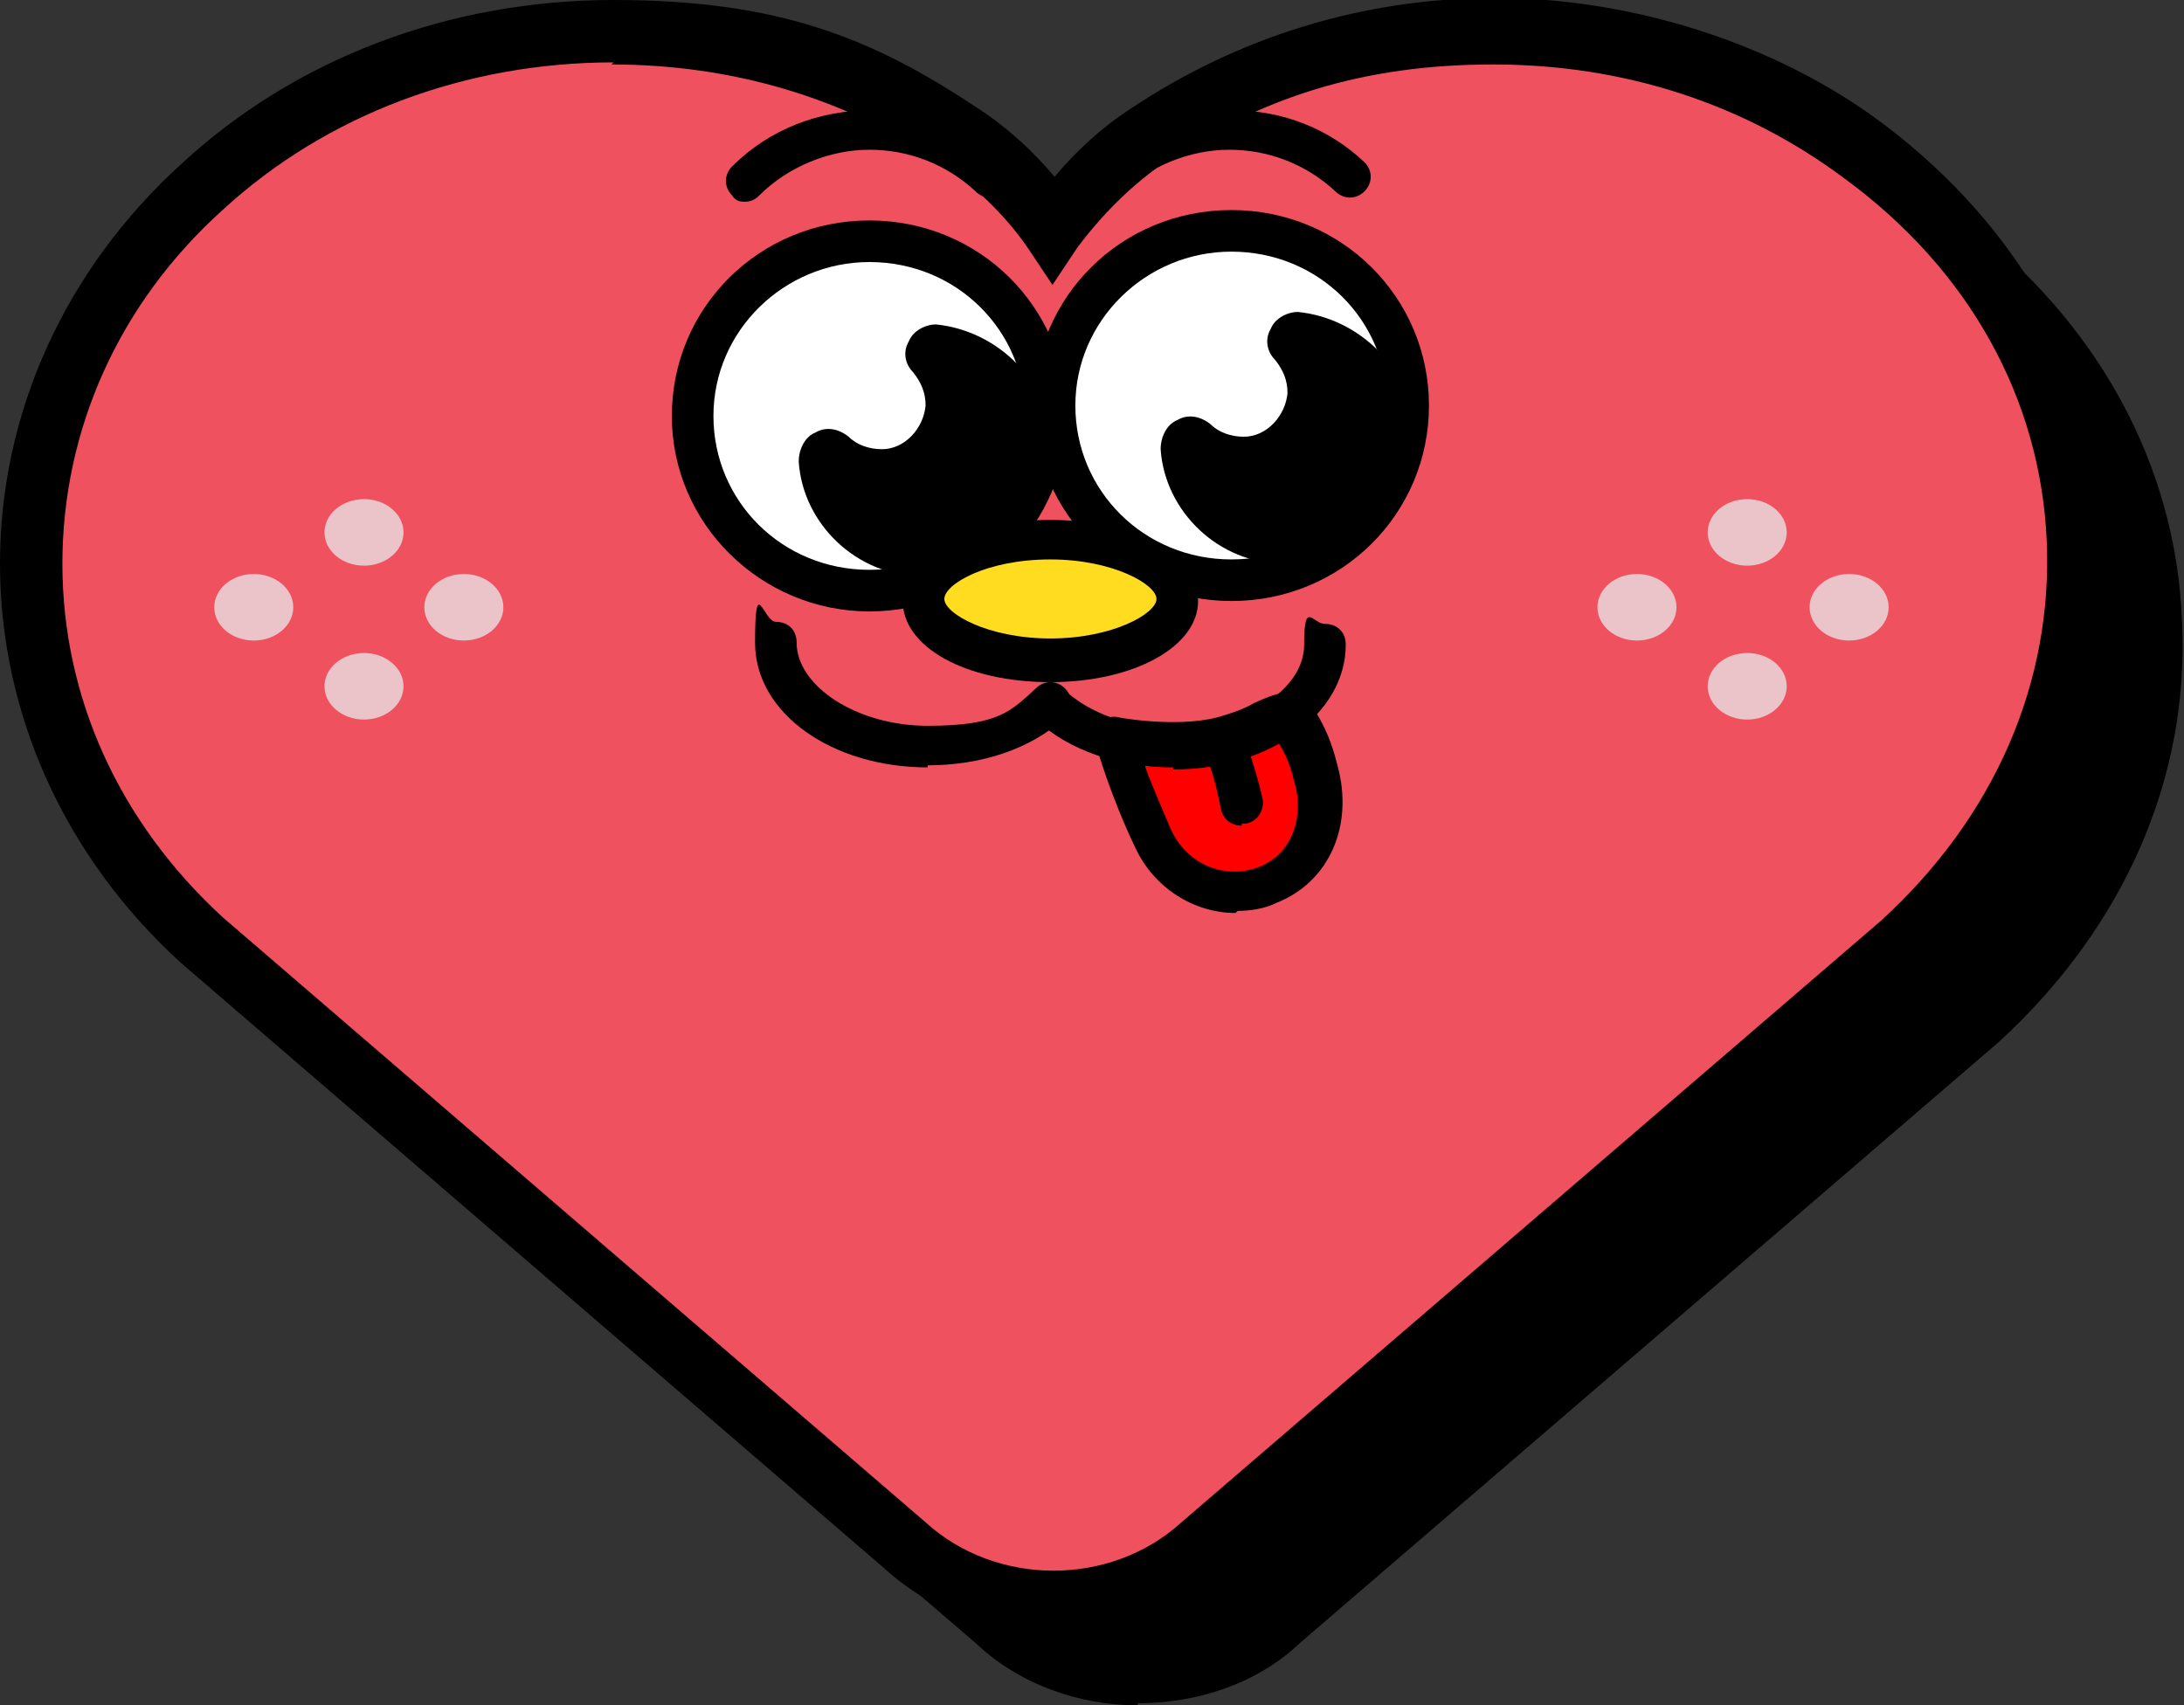 <?xml version="1.0" encoding="UTF-8"?>
<svg id="Layer_2" data-name="Layer 2" xmlns="http://www.w3.org/2000/svg" viewBox="0 0 105 82">
  <rect x="0" y="0" width="105" height="82" fill="#333333" stroke="none"/>
  <g id="BAR">
    <g>
      <g>
        <path d="M54.7,81.4c-2.7,0-5.4-.9-7.4-2.8L13.4,49.5c-5.4-4.9-8.3-11.4-8.3-18.4s3-13.5,8.3-18.4c5.4-4.9,12.5-7.6,20-7.6s11.9,1.7,16.8,5.1c1.7,1.1,3.2,2.6,4.4,4.2,1.2-1.6,2.7-3,4.4-4.2,4.9-3.3,10.7-5.1,16.8-5.1s12.9,2,18,5.9c6.4,4.8,10.1,11.5,10.4,18.8,.3,7.4-2.7,14.4-8.6,19.8h0s-33.6,28.9-33.6,28.9c-2,1.9-4.7,2.8-7.4,2.8ZM33.5,5.9c-7.4,0-14.3,2.6-19.5,7.4-5.2,4.8-8.1,11.1-8.1,17.8s2.9,13.1,8.1,17.8l33.9,29.1c3.8,3.5,10,3.5,13.8,0l33.6-28.9c5.7-5.2,8.7-12.1,8.4-19.2-.3-7.1-3.9-13.6-10.1-18.3-5-3.8-11.1-5.8-17.6-5.8s-11.7,1.7-16.4,4.9c-1.8,1.2-3.3,2.7-4.5,4.4l-.3,.4-.3-.4c-1.2-1.7-2.7-3.2-4.5-4.4-4.8-3.2-10.4-4.9-16.4-4.9Z"/>
        <path d="M95.4,49.4l-33.6,28.9c-3.9,3.6-10.3,3.6-14.3,0L13.7,49.2C2.8,39.2,2.8,23,13.7,13c5.3-4.8,12.3-7.5,19.8-7.5s11.8,1.8,16.6,5,3.4,2.8,4.6,4.5h0s0,0,0,0c1.2-1.7,2.8-3.3,4.6-4.5,4.8-3.2,10.6-5,16.6-5s12.8,2.1,17.8,5.8c13.1,9.9,13.7,27.1,1.7,38.1Z"/>
        <path d="M54.7,82c-2.8,0-5.7-1-7.8-3L13,49.9c-5.5-5-8.5-11.7-8.5-18.8s3-13.8,8.5-18.8c5.5-5,12.7-7.8,20.5-7.8s12.2,1.8,17.2,5.2c1.5,1,2.9,2.3,4,3.7,1.2-1.4,2.5-2.7,4-3.7,5-3.4,10.9-5.2,17.2-5.2s13.2,2.1,18.4,6c6.5,4.9,10.3,11.8,10.6,19.3,.4,7.6-2.8,14.8-8.8,20.3,0,0,0,0,0,0l-33.6,28.9c-2.1,2-5,2.9-7.8,2.9ZM33.5,6.5c-7.2,0-14,2.6-19.1,7.2-5.1,4.6-7.9,10.8-7.9,17.4s2.8,12.7,7.9,17.4l33.8,29.1c3.6,3.3,9.4,3.3,12.9,0l33.6-28.9c5.6-5.1,8.5-11.8,8.2-18.7-.3-6.9-3.8-13.2-9.9-17.8-4.9-3.7-10.8-5.6-17.2-5.6s-11.4,1.7-16.1,4.8c-1.7,1.1-3.1,2.6-4.3,4.3-.2,.3-.5,.4-.8,.4-.3,0-.6-.2-.8-.4-1.2-1.7-2.6-3.1-4.3-4.3-4.7-3.2-10.2-4.8-16.1-4.8Zm61.9,42.9h0Z"/>
      </g>
      <g>
        <path d="M50.7,77.4c-2.7,0-5.4-.9-7.4-2.8L9.4,45.5C4.1,40.6,1.1,34,1.1,27.1S4.1,13.6,9.4,8.7C14.8,3.8,21.9,1.1,29.5,1.1s11.9,1.7,16.8,5.1c1.7,1.1,3.2,2.6,4.4,4.2,1.2-1.6,2.7-3,4.4-4.2,4.9-3.3,10.7-5.1,16.8-5.1s12.9,2,18,5.9c6.4,4.8,10.1,11.5,10.4,18.8,.3,7.4-2.7,14.4-8.6,19.8h0s-33.6,28.9-33.6,28.9c-2,1.9-4.7,2.8-7.4,2.8ZM29.5,1.9c-7.4,0-14.3,2.6-19.5,7.4C4.7,14,1.9,20.4,1.9,27.1s2.9,13.1,8.1,17.8l33.9,29.1c3.8,3.5,10,3.5,13.8,0l33.6-28.9c5.7-5.2,8.7-12.1,8.4-19.2-.3-7.1-3.9-13.6-10.1-18.3-5-3.8-11.1-5.8-17.6-5.8s-11.7,1.7-16.4,4.9c-1.8,1.2-3.3,2.7-4.5,4.4l-.3,.4-.3-.4c-1.2-1.7-2.7-3.2-4.5-4.4-4.8-3.2-10.4-4.9-16.4-4.9Z"/>
        <g>
          <path d="M91.4,45.4l-33.6,28.9c-3.9,3.6-10.3,3.6-14.3,0L9.7,45.2C-1.2,35.2-1.2,19,9.7,9,15,4.2,22,1.5,29.5,1.5s11.8,1.8,16.6,5,3.4,2.8,4.6,4.5h0s0,0,0,0c1.2-1.7,2.8-3.3,4.6-4.5,4.8-3.2,10.6-5,16.6-5s12.8,2.1,17.8,5.8c13.1,9.9,13.7,27.1,1.7,38.1Z" style="fill: #f0515f;"/>
          <path d="M50.7,78.5c-3,0-5.9-1-8.2-3.1L8.7,46.3C3.1,41.2,0,34.3,0,27.1S3.1,13,8.7,7.9C14.2,2.8,21.6,0,29.5,0s12.4,1.8,17.5,5.2c1.4,.9,2.7,2.1,3.7,3.3,1.1-1.3,2.3-2.4,3.7-3.3,5.1-3.4,11.1-5.3,17.5-5.3s13.4,2.1,18.7,6.1c6.6,5,10.5,12,10.8,19.7,.4,7.7-2.8,15.1-9,20.7h0s-33.6,28.9-33.6,28.9c-2.2,2-5.2,3.1-8.1,3.1ZM29.5,3c-7.1,0-13.8,2.5-18.8,7.1C5.7,14.6,3,20.7,3,27.1s2.7,12.4,7.7,17l33.8,29.1c3.4,3.1,8.9,3.1,12.3,0l33.6-28.9c5.5-5,8.3-11.5,8-18.3-.3-6.8-3.7-13-9.7-17.4-4.8-3.6-10.6-5.5-16.9-5.5s-11.2,1.6-15.8,4.7c-1.6,1.1-3,2.5-4.2,4.1l-1.2,1.8-1.2-1.8c-1.1-1.6-2.6-3-4.2-4.1-4.6-3.1-10-4.7-15.8-4.7Z"/>
        </g>
        <path d="M50.7,78c-2.8,0-5.7-1-7.8-3L9,45.9C3.5,40.9,.5,34.2,.5,27.1S3.5,13.3,9,8.3C14.5,3.3,21.8,.5,29.5,.5s12.2,1.8,17.2,5.2c1.5,1,2.9,2.3,4,3.7,1.2-1.4,2.5-2.7,4-3.7,5-3.4,10.9-5.2,17.2-5.2s13.2,2.1,18.4,6c6.5,4.9,10.3,11.8,10.6,19.3,.4,7.6-2.8,14.8-8.8,20.3,0,0,0,0,0,0l-33.6,28.9c-2.1,2-5,2.9-7.8,2.9ZM29.5,2.5c-7.2,0-14,2.6-19.1,7.2C5.3,14.4,2.5,20.5,2.5,27.1s2.8,12.7,7.9,17.4l33.8,29.1c3.6,3.3,9.4,3.3,12.9,0l33.6-28.9c5.6-5.1,8.5-11.8,8.2-18.7-.3-6.9-3.8-13.2-9.9-17.8-4.9-3.7-10.8-5.6-17.2-5.6s-11.4,1.7-16.1,4.8c-1.7,1.1-3.1,2.6-4.3,4.3-.2,.3-.5,.4-.8,.4-.4,0-.6-.2-.8-.4-1.2-1.7-2.6-3.1-4.3-4.3-4.7-3.2-10.2-4.8-16.1-4.8Zm61.9,42.9h0Z"/>
      </g>
      <g>
        <g>
          <g>
            <g>
              <ellipse cx="59.2" cy="19.5" rx="8.5" ry="8.4" style="fill: #fff;"/>
              <path d="M59.2,28.9c-5.2,0-9.5-4.2-9.5-9.4s4.2-9.4,9.5-9.4,9.5,4.2,9.5,9.4-4.2,9.4-9.5,9.4Zm0-16.8c-4.1,0-7.5,3.3-7.5,7.4s3.3,7.4,7.5,7.4,7.5-3.3,7.5-7.4-3.3-7.4-7.5-7.4Z"/>
            </g>
            <g>
              <path d="M62.4,15.6s0,0,0,0c-.7,0-1.2,.8-.7,1.4s.7,1.2,.7,2c0,1.4-1.2,2.5-2.6,2.6s-1.5-.2-2-.7-1.4,0-1.4,.7,0,0,0,0c.2,2.8,2.6,4.9,5.4,5,3.2,0,5.8-2.5,5.7-5.7s-2.3-5.1-5.1-5.3Z"/>
              <path d="M61.9,27.1c0,0-.1,0-.2,0-3.1,0-5.7-2.5-5.9-5.5,0-.6,.3-1.2,.8-1.4,.5-.3,1.1-.2,1.6,.2,.4,.4,1,.6,1.6,.6,1.1,0,2-1,2.1-2.1,0-.6-.2-1.1-.6-1.6-.4-.4-.5-1-.2-1.5,.2-.5,.8-.8,1.3-.8,0,0,0,0,0,0,3,.3,5.5,2.8,5.6,5.8,0,1.7-.6,3.3-1.8,4.4-1.2,1.2-2.7,1.8-4.3,1.8Zm-4.7-6c0,0-.1,0-.1,0,0,0-.2,0-.1,.2,.2,2.5,2.3,4.5,4.8,4.6,1.4,0,2.7-.5,3.7-1.5,1-1,1.5-2.3,1.4-3.6,0-2.5-2.1-4.6-4.6-4.8,0,0,0,0,0,0v-.6c0,0,0,.6,0,.6-.2,0-.2,0-.3,.1,0,0,0,.2,0,.3,.6,.6,.9,1.5,.9,2.4,0,1.7-1.5,3-3.2,3.1-.9,0-1.7-.3-2.4-.8,0,0-.1,0-.2,0Z"/>
            </g>
          </g>
          <g>
            <g>
              <ellipse cx="41.8" cy="20" rx="8.5" ry="8.4" style="fill: #fff;"/>
              <path d="M41.8,29.4c-5.2,0-9.5-4.2-9.5-9.4s4.2-9.4,9.5-9.4,9.5,4.2,9.5,9.4-4.2,9.4-9.5,9.4Zm0-16.8c-4.1,0-7.5,3.3-7.5,7.4s3.3,7.4,7.5,7.4,7.5-3.3,7.5-7.4-3.3-7.4-7.5-7.4Z"/>
            </g>
            <g>
              <path d="M45,16.1s0,0,0,0c-.7,0-1.2,.8-.7,1.4s.7,1.2,.7,2c0,1.4-1.2,2.5-2.6,2.6s-1.5-.2-2-.7-1.4,0-1.4,.7,0,0,0,0c.2,2.8,2.6,4.9,5.4,5,3.2,0,5.8-2.5,5.7-5.7s-2.3-5.1-5.1-5.3Z"/>
              <path d="M44.5,27.7c0,0-.1,0-.2,0-3.1,0-5.7-2.5-5.9-5.5,0-.6,.3-1.2,.8-1.4,.5-.3,1.1-.2,1.6,.2,.4,.4,1,.6,1.6,.6,1.1,0,2-1,2.1-2.1,0-.6-.2-1.1-.6-1.6-.4-.4-.5-1-.2-1.5,.2-.5,.8-.8,1.3-.8,0,0,0,0,0,0,3,.3,5.5,2.8,5.6,5.8,0,1.7-.6,3.3-1.8,4.4-1.2,1.2-2.7,1.8-4.3,1.8Zm-4.7-6c0,0-.1,0-.1,0,0,0-.2,0-.1,.2,.2,2.5,2.3,4.5,4.8,4.6,1.4,0,2.7-.5,3.7-1.5,1-1,1.5-2.3,1.4-3.6,0-2.5-2.1-4.6-4.6-4.8,0,0,0,0,0,0v-.6c0,0,0,.6,0,.6-.2,0-.2,0-.3,.1,0,0,0,.2,0,.3,.6,.6,.9,1.5,.9,2.4,0,1.7-1.5,3-3.2,3.1-.9,0-1.7-.3-2.4-.8,0,0-.1,0-.2,0Z"/>
            </g>
          </g>
        </g>
        <g>
          <path d="M60.9,42.6h0c-2.2,.9-4.5-.2-5.5-2.3-1.2-2.5-1.9-4.8-1.9-4.8,0,0,2.9,.6,5.1,0,1.8-.4,3.2-1.6,3.5-1,.4,.8,.8,1.4,1.1,2.6,.6,2.2-.2,4.6-2.3,5.4Z" style="fill: red;"/>
          <path d="M59.4,43.9c-2,0-3.9-1.2-4.8-3.1-1.2-2.5-1.9-4.9-1.9-5,0-.3,0-.7,.2-1,.2-.3,.6-.4,.9-.3,0,0,2.7,.5,4.7,0,.7-.2,1.3-.4,1.8-.7,.9-.4,2.2-1,2.8,.2l.2,.3c.4,.7,.7,1.3,1,2.5,.8,2.9-.4,5.6-2.9,6.6-.6,.3-1.3,.4-1.9,.4Zm-4.4-7.2c.3,.9,.8,2,1.3,3.2,.8,1.7,2.6,2.4,4.2,1.8h0c1.8-.7,2.2-2.7,1.7-4.2-.2-.9-.5-1.4-.8-1.9-.1,0-.3,.1-.5,.2-.6,.3-1.3,.6-2.2,.8-1.3,.3-2.8,.3-3.9,.2Zm6.3-1.7s0,0,0,0h0Z"/>
        </g>
        <g>
          <path d="M58.8,35.7s.4,.4,1,3" style="fill: #ffe9d2;"/>
          <path d="M59.7,39.7c-.5,0-.9-.3-1-.8-.4-2-.7-2.5-.8-2.6-.3-.4-.2-1,.2-1.3,.4-.4,1-.3,1.4,0,.4,.5,.9,2.1,1.2,3.4,.1,.5-.2,1.1-.8,1.2,0,0-.1,0-.2,0Z"/>
        </g>
        <g>
          <ellipse cx="50.5" cy="28.9" rx="6.1" ry="2.9" style="fill: #ffdc20;"/>
          <path d="M50.5,32.8c-4.1,0-7.1-1.7-7.1-3.9s3.1-3.9,7.1-3.9,7.1,1.7,7.1,3.9-3.1,3.9-7.1,3.9Zm0-5.9c-3.1,0-5.1,1.2-5.1,1.9s2.1,1.9,5.1,1.9,5.1-1.2,5.1-1.9-2.1-1.9-5.1-1.9Z"/>
        </g>
        <path d="M53.2,9.7c-.3,0-.5,0-.7-.3-.4-.4-.4-1,0-1.4,1.8-1.8,4.2-2.7,6.7-2.7s4.7,.9,6.4,2.5c.4,.4,.4,1,0,1.4-.4,.4-1,.4-1.4,0-1.4-1.3-3.2-2-5.1-2s-3.9,.8-5.3,2.2c-.2,.2-.4,.3-.7,.3Z"/>
        <g>
          <path d="M44.6,36.9c-4.6,0-8.3-2.6-8.3-6s.4-1,1-1,1,.4,1,1c0,2.1,2.9,4,6.3,4s4-.7,5.2-1.8c.4-.4,1-.4,1.4,0,.4,.4,.4,1,0,1.4-1.6,1.5-4,2.3-6.6,2.3Z"/>
          <path d="M56.4,36.9c-2.6,0-5-.8-6.6-2.3-.4-.4-.4-1,0-1.4,.4-.4,1-.4,1.4,0,1.2,1.1,3.1,1.8,5.2,1.8,3.4,0,6.3-1.8,6.3-4s.4-1,1-1,1,.4,1,1c0,3.3-3.6,6-8.3,6Z"/>
        </g>
        <path d="M35.9,9.7c-.3,0-.5,0-.7-.3-.4-.4-.4-1,0-1.4,1.8-1.8,4.2-2.7,6.7-2.7s4.7,.9,6.4,2.5c.4,.4,.4,1,0,1.4-.4,.4-1,.4-1.4,0-1.4-1.3-3.2-2-5.1-2s-3.9,.8-5.3,2.2c-.2,.2-.4,.3-.7,.3Z"/>
      </g>
      <g>
        <g>
          <ellipse cx="17.5" cy="25.6" rx="1.9" ry="1.6" style="fill: #eac4c8;"/>
          <ellipse cx="17.5" cy="33" rx="1.9" ry="1.6" style="fill: #eac4c8;"/>
          <ellipse cx="12.2" cy="29.2" rx="1.9" ry="1.6" style="fill: #eac4c8;"/>
          <ellipse cx="22.3" cy="29.2" rx="1.9" ry="1.6" style="fill: #eac4c8;"/>
        </g>
        <g>
          <ellipse cx="84" cy="25.6" rx="1.9" ry="1.6" style="fill: #eac4c8;"/>
          <ellipse cx="84" cy="33" rx="1.9" ry="1.6" style="fill: #eac4c8;"/>
          <ellipse cx="78.7" cy="29.2" rx="1.9" ry="1.6" style="fill: #eac4c8;"/>
          <ellipse cx="88.9" cy="29.2" rx="1.9" ry="1.6" style="fill: #eac4c8;"/>
        </g>
      </g>
    </g>
  </g>
</svg>
